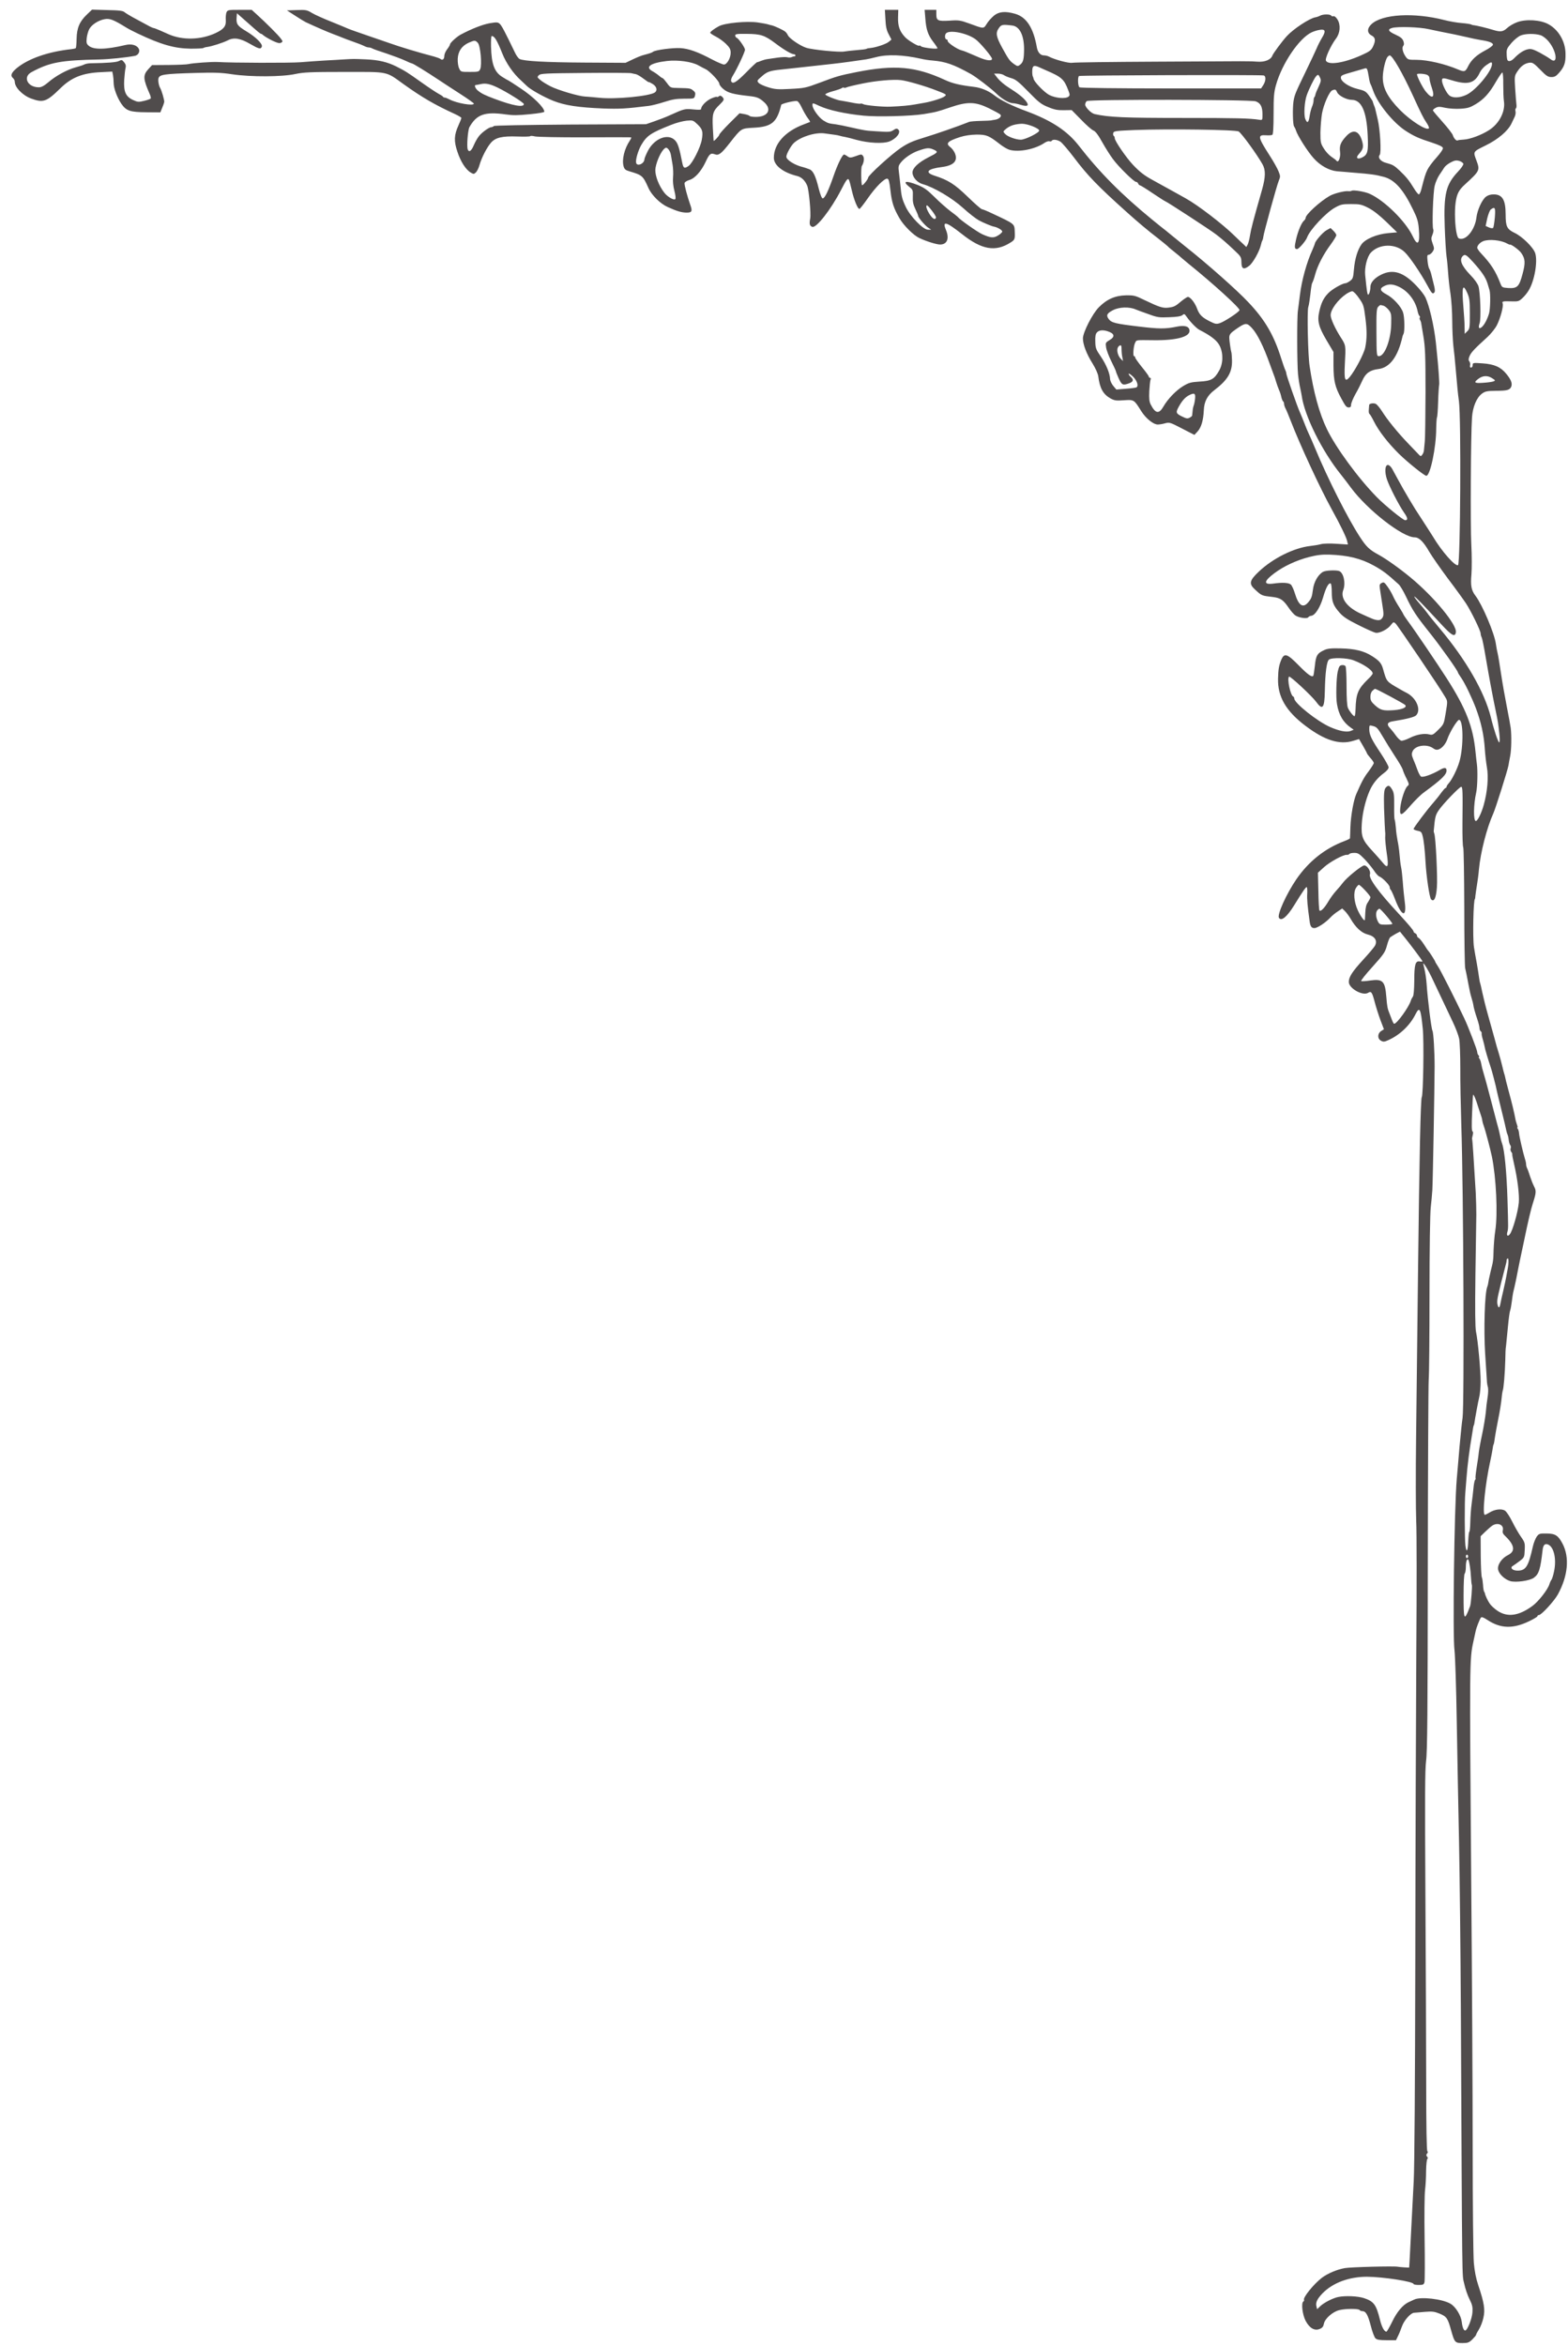 <svg viewBox="0 0 125 187" fill="none" xmlns="http://www.w3.org/2000/svg">
<path d="M74.644 1.138C74.644 1.647 74.762 1.701 75.695 1.647C76.438 1.592 76.565 1.619 77.271 1.874C78.458 2.309 78.404 2.309 78.666 1.892C78.784 1.692 79.047 1.41 79.237 1.247C79.636 0.92 80.143 0.875 80.931 1.102C81.837 1.365 82.39 2.228 82.661 3.799C82.734 4.18 82.951 4.416 83.223 4.416C83.341 4.416 83.504 4.453 83.594 4.498C84.038 4.743 85.189 5.052 85.46 5.007C85.624 4.97 88.622 4.934 92.137 4.916C99.954 4.87 99.574 4.87 100.235 4.916C100.833 4.961 101.313 4.761 101.431 4.434C101.503 4.244 102.201 3.299 102.581 2.882C103.116 2.3 104.375 1.474 104.846 1.383C104.964 1.365 105.145 1.301 105.244 1.247C105.48 1.12 106.051 1.12 106.123 1.247C106.159 1.301 106.241 1.32 106.313 1.292C106.377 1.265 106.513 1.374 106.63 1.565C106.884 1.992 106.839 2.627 106.513 3.063C106.087 3.626 105.607 4.68 105.706 4.843C105.906 5.215 107.156 5.016 108.515 4.407C109.167 4.117 109.303 4.017 109.448 3.726C109.683 3.227 109.656 2.991 109.339 2.827C108.977 2.636 108.968 2.273 109.321 1.937C110.172 1.12 112.718 0.974 115.155 1.601C115.535 1.701 116.151 1.81 116.513 1.837C116.876 1.864 117.211 1.919 117.265 1.946C117.311 1.973 117.41 2.01 117.492 2.01C117.691 2.028 118.561 2.237 119.023 2.382C119.611 2.564 119.82 2.536 120.146 2.237C120.309 2.082 120.662 1.874 120.934 1.774C121.632 1.51 122.791 1.574 123.434 1.928C124.24 2.364 124.793 3.299 124.802 4.28C124.82 5.007 124.702 5.333 124.286 5.806C124.059 6.069 123.932 6.142 123.679 6.142C123.407 6.142 123.271 6.06 122.782 5.551C122.293 5.052 122.166 4.97 121.94 4.997C121.559 5.043 121.251 5.261 120.97 5.688C120.735 6.042 120.726 6.069 120.789 7.077C120.825 7.631 120.871 8.203 120.889 8.339C120.907 8.485 120.889 8.612 120.843 8.639C120.807 8.666 120.789 8.766 120.816 8.875C120.843 8.975 120.816 9.166 120.753 9.302C120.689 9.438 120.572 9.683 120.49 9.856C120.209 10.437 119.43 11.109 118.425 11.599C117.401 12.108 117.428 12.063 117.709 12.816C117.99 13.57 117.963 13.624 116.812 14.678C116.296 15.141 116.142 15.441 116.042 16.14C115.943 16.83 115.988 18.092 116.142 18.692C116.224 18.991 116.269 19.037 116.495 19.037C117.003 19.037 117.6 18.201 117.7 17.339C117.773 16.739 118.135 15.94 118.452 15.686C118.615 15.559 118.823 15.495 119.077 15.495C119.765 15.495 120.028 15.931 120.028 17.084C120.028 18.056 120.128 18.265 120.744 18.565C121.36 18.855 122.229 19.718 122.383 20.172C122.601 20.835 122.329 22.406 121.858 23.16C121.74 23.36 121.514 23.632 121.351 23.777C121.097 24.013 121.016 24.041 120.526 24.022C119.756 24.004 119.738 24.013 119.793 24.195C119.865 24.422 119.621 25.339 119.331 25.92C119.195 26.184 118.869 26.592 118.588 26.856C117.555 27.791 117.283 28.082 117.157 28.372C117.057 28.608 117.057 28.708 117.138 28.808C117.193 28.881 117.22 29.017 117.193 29.117C117.166 29.235 117.193 29.299 117.274 29.299C117.347 29.299 117.401 29.208 117.401 29.108C117.401 28.917 117.428 28.908 118.18 28.963C119.122 29.026 119.63 29.253 120.073 29.789C120.454 30.252 120.572 30.552 120.481 30.806C120.372 31.088 120.164 31.151 119.258 31.151C118.561 31.16 118.398 31.188 118.153 31.369C117.718 31.678 117.401 32.441 117.347 33.276C117.247 34.738 117.211 41.94 117.292 43.42C117.338 44.264 117.338 45.327 117.302 45.781C117.22 46.68 117.292 47.061 117.637 47.506C118.18 48.233 119.131 50.467 119.249 51.32C119.285 51.575 119.349 51.92 119.394 52.092C119.439 52.265 119.557 53 119.666 53.727C119.775 54.453 119.983 55.634 120.128 56.36C120.273 57.087 120.409 57.841 120.436 58.04C120.508 58.676 120.49 59.748 120.391 60.265C120.336 60.538 120.273 60.874 120.255 61.01C120.191 61.382 119.231 64.433 119.041 64.851C118.524 65.996 118.026 67.948 117.899 69.301C117.872 69.646 117.8 70.2 117.745 70.527C117.691 70.854 117.637 71.235 117.619 71.39C117.61 71.535 117.591 71.662 117.582 71.662C117.456 71.662 117.392 74.75 117.501 75.485C117.546 75.776 117.646 76.357 117.727 76.775C117.8 77.192 117.881 77.701 117.908 77.91C117.936 78.11 117.972 78.309 117.99 78.337C118.008 78.373 118.09 78.718 118.171 79.118C118.253 79.508 118.452 80.307 118.615 80.879C118.778 81.452 119.005 82.269 119.122 82.696C119.231 83.123 119.394 83.695 119.485 83.967C119.566 84.24 119.693 84.694 119.756 84.966C119.82 85.238 119.892 85.529 119.919 85.602C119.947 85.674 119.983 85.802 119.992 85.874C120.001 85.947 120.119 86.419 120.255 86.918C120.517 87.863 120.726 88.744 120.798 89.152C120.816 89.279 120.88 89.498 120.925 89.625C120.979 89.761 120.997 89.87 120.97 89.87C120.934 89.87 120.952 89.924 120.997 89.979C121.043 90.042 121.088 90.197 121.097 90.324C121.106 90.551 121.414 91.877 121.568 92.376C121.622 92.531 121.659 92.721 121.659 92.803C121.659 92.894 121.695 93.03 121.74 93.121C121.786 93.203 121.894 93.502 121.976 93.775C122.066 94.047 122.211 94.41 122.293 94.565C122.474 94.91 122.465 95.082 122.229 95.818C122.048 96.363 121.822 97.325 121.478 98.996C121.369 99.496 121.233 100.168 121.16 100.495C121.097 100.822 120.988 101.33 120.934 101.63C120.88 101.93 120.789 102.338 120.744 102.538C120.699 102.738 120.644 102.965 120.626 103.037C120.608 103.11 120.563 103.419 120.526 103.709C120.49 104.009 120.427 104.345 120.391 104.454C120.345 104.563 120.264 105.162 120.209 105.78C120.046 107.451 120.046 107.442 120.037 107.442C120.028 107.442 120.01 107.869 120.001 108.395C119.974 109.458 119.865 110.747 119.793 110.856C119.775 110.902 119.729 111.183 119.702 111.501C119.675 111.819 119.557 112.545 119.439 113.118C119.322 113.69 119.204 114.362 119.168 114.607C119.14 114.852 119.095 115.088 119.068 115.134C119.041 115.17 119.005 115.352 118.986 115.524C118.959 115.706 118.878 116.123 118.805 116.459C118.398 118.276 118.153 120.746 118.37 120.746C118.416 120.746 118.579 120.664 118.742 120.564C119.168 120.301 119.702 120.237 119.983 120.419C120.101 120.501 120.354 120.882 120.545 121.272C120.735 121.654 121.043 122.199 121.233 122.471C121.559 122.934 121.577 122.998 121.55 123.552C121.523 124.133 121.514 124.151 121.133 124.442C120.916 124.605 120.68 124.769 120.608 124.814C120.345 124.959 120.563 125.195 120.979 125.195C121.641 125.195 121.84 124.878 122.202 123.261C122.266 122.971 122.411 122.626 122.51 122.48C122.691 122.244 122.746 122.226 123.307 122.235C123.996 122.244 124.222 122.398 124.567 123.052C125.137 124.142 125.001 125.622 124.186 127.103C123.887 127.638 122.873 128.737 122.682 128.737C122.619 128.737 122.565 128.773 122.565 128.828C122.565 128.873 122.266 129.055 121.903 129.227C120.626 129.845 119.639 129.818 118.606 129.146C118.262 128.919 118.117 128.864 118.053 128.946C117.954 129.082 117.691 129.745 117.637 130.027C117.61 130.145 117.528 130.508 117.456 130.853C117.148 132.261 117.148 132.506 117.283 149.805C117.347 157.225 117.401 166.905 117.401 171.328C117.401 175.787 117.446 179.809 117.492 180.363C117.555 181.054 117.664 181.617 117.854 182.18C118.316 183.551 118.407 184.114 118.253 184.759C118.189 185.067 118.026 185.476 117.899 185.676C117.773 185.876 117.673 186.066 117.673 186.112C117.673 186.148 117.537 186.312 117.374 186.475C117.111 186.729 117.012 186.766 116.577 186.766C115.997 186.766 115.952 186.711 115.689 185.776C115.417 184.777 115.327 184.659 114.774 184.423C114.339 184.25 114.185 184.232 113.597 184.277C113.225 184.314 112.836 184.341 112.736 184.35C112.464 184.359 111.93 184.949 111.758 185.449C111.667 185.703 111.531 186.048 111.441 186.221L111.287 186.539H110.544C109.964 186.539 109.765 186.502 109.647 186.384C109.565 186.303 109.393 185.858 109.276 185.385C109.049 184.514 108.886 184.223 108.605 184.223C108.515 184.223 108.415 184.178 108.388 184.132C108.315 184.014 107.256 184.014 106.766 184.141C106.241 184.268 105.625 184.813 105.543 185.213C105.498 185.449 105.417 185.558 105.208 185.64C104.792 185.812 104.393 185.576 104.085 184.995C103.831 184.514 103.714 183.569 103.904 183.451C103.958 183.424 103.976 183.36 103.958 183.324C103.849 183.151 104.728 182.062 105.38 181.562C105.842 181.217 106.558 180.908 107.21 180.79C107.618 180.709 111.16 180.618 111.422 180.681C111.54 180.708 112.328 180.763 112.337 180.745C112.337 180.736 112.365 180.4 112.383 180C112.419 179.292 112.5 177.657 112.7 173.87C112.763 172.708 112.808 166.07 112.827 156.162C112.836 147.444 112.881 136.374 112.908 131.552C112.944 126.73 112.944 122.09 112.899 121.227C112.863 120.364 112.854 117.386 112.89 114.598C112.926 111.81 112.99 105.853 113.044 101.357C113.153 92.049 113.252 87.6 113.343 87.454C113.461 87.273 113.524 82.968 113.424 82.015C113.261 80.38 113.171 80.198 112.845 80.843C112.401 81.733 111.604 82.487 110.707 82.895C110.372 83.05 110.281 83.059 110.1 82.959C109.801 82.805 109.801 82.387 110.1 82.187L110.326 82.042L110.046 81.306C109.892 80.898 109.692 80.253 109.593 79.881C109.384 79.081 109.312 78.981 109.067 79.136C108.632 79.408 107.527 78.782 107.527 78.273C107.527 77.874 107.79 77.465 108.651 76.52C109.122 76.012 109.547 75.503 109.611 75.385C109.828 74.977 109.602 74.623 109.022 74.486C108.533 74.359 108.071 73.932 107.672 73.242C107.545 73.015 107.337 72.743 107.219 72.625L107.002 72.416L106.658 72.643C106.458 72.77 106.205 72.979 106.078 73.115C105.697 73.533 105.027 73.978 104.782 73.978C104.547 73.978 104.456 73.842 104.402 73.433C104.23 72.18 104.185 71.68 104.212 71.226C104.23 70.945 104.203 70.709 104.167 70.709C104.094 70.709 103.84 71.072 103.17 72.162C102.599 73.088 102.146 73.46 101.956 73.16C101.802 72.906 102.545 71.263 103.342 70.091C104.321 68.665 105.616 67.63 107.183 67.04C107.428 66.949 107.618 66.849 107.618 66.822C107.627 66.785 107.636 66.368 107.654 65.896C107.69 65.006 107.908 63.78 108.116 63.307C108.551 62.309 108.741 61.954 109.113 61.473C109.339 61.164 109.52 60.874 109.52 60.819C109.52 60.774 109.402 60.583 109.248 60.42C109.103 60.247 108.977 60.084 108.977 60.056C108.977 60.029 108.832 59.757 108.66 59.457L108.343 58.912L107.862 59.057C106.775 59.384 105.598 59.012 104.076 57.859C102.518 56.687 101.847 55.534 101.884 54.09C101.902 53.373 101.956 53.046 102.128 52.628C102.382 52.011 102.599 52.083 103.578 53.082C104.248 53.763 104.574 53.999 104.692 53.872C104.719 53.845 104.773 53.491 104.819 53.082C104.9 52.256 105.009 52.074 105.562 51.82C105.833 51.693 106.114 51.665 106.884 51.684C108.007 51.711 108.732 51.883 109.384 52.301C109.955 52.664 110.127 52.864 110.254 53.318C110.553 54.362 110.498 54.299 111.586 54.926C111.767 55.035 112.02 55.171 112.147 55.234C112.917 55.634 113.316 56.587 112.89 57.023C112.745 57.16 112.165 57.314 111.033 57.495C110.607 57.559 110.526 57.741 110.788 58.013C110.897 58.131 111.114 58.395 111.259 58.603C111.413 58.821 111.613 59.012 111.694 59.039C111.785 59.067 112.093 58.967 112.383 58.821C112.935 58.54 113.56 58.431 113.977 58.549C114.185 58.603 114.276 58.558 114.665 58.167C115.1 57.732 115.109 57.714 115.254 56.814C115.408 55.897 115.408 55.888 115.2 55.543C114.838 54.898 111.422 49.849 111.25 49.695C111.096 49.559 111.078 49.568 110.87 49.831C110.625 50.158 109.991 50.485 109.683 50.44C109.565 50.43 108.959 50.158 108.324 49.84C107.428 49.395 107.092 49.177 106.794 48.841C106.286 48.269 106.168 47.951 106.168 47.197C106.168 46.852 106.132 46.544 106.087 46.516C105.933 46.416 105.706 46.816 105.48 47.606C105.235 48.442 104.828 49.068 104.52 49.086C104.438 49.096 104.339 49.141 104.302 49.195C104.212 49.35 103.514 49.241 103.243 49.041C103.116 48.941 102.88 48.669 102.717 48.423C102.3 47.815 102.074 47.661 101.476 47.588C100.561 47.479 100.597 47.497 100.027 46.971C99.547 46.526 99.61 46.262 100.362 45.554C101.494 44.491 103.161 43.665 104.456 43.52C104.728 43.492 105.109 43.429 105.308 43.374C105.516 43.32 106.06 43.311 106.567 43.347L107.455 43.402L107.391 43.12C107.337 42.839 106.803 41.749 106.168 40.605C105.235 38.916 103.623 35.437 102.889 33.53C102.735 33.14 102.563 32.713 102.491 32.577C102.418 32.45 102.364 32.268 102.364 32.186C102.364 32.105 102.328 32.014 102.282 31.987C102.246 31.959 102.183 31.805 102.146 31.651C102.119 31.496 102.038 31.242 101.965 31.088C101.893 30.924 101.793 30.634 101.73 30.434C101.675 30.234 101.594 29.989 101.549 29.889C101.512 29.789 101.367 29.398 101.232 29.026C100.733 27.619 100.235 26.62 99.818 26.166C99.393 25.702 99.293 25.712 98.532 26.238C98.088 26.547 97.989 26.674 97.998 26.938C97.998 27.146 98.124 27.973 98.152 28.036C98.179 28.073 98.206 28.39 98.215 28.736C98.233 29.68 97.871 30.288 96.811 31.097C96.249 31.523 95.996 32.005 95.968 32.695C95.932 33.512 95.76 34.075 95.47 34.393L95.217 34.666L94.229 34.157C93.287 33.667 93.224 33.648 92.888 33.739C92.698 33.794 92.427 33.839 92.3 33.839C91.946 33.839 91.349 33.358 90.977 32.768C90.406 31.85 90.406 31.85 89.591 31.905C88.975 31.95 88.848 31.932 88.513 31.75C87.933 31.415 87.671 30.942 87.553 29.989C87.526 29.78 87.326 29.344 87.091 28.963C86.611 28.2 86.33 27.455 86.33 26.974C86.33 26.492 87.091 25.003 87.598 24.495C88.232 23.85 88.903 23.559 89.754 23.541C90.406 23.532 90.506 23.559 91.267 23.932C92.408 24.477 92.698 24.576 93.142 24.522C93.595 24.467 93.704 24.413 94.202 23.986C94.419 23.814 94.637 23.668 94.7 23.668C94.891 23.668 95.262 24.14 95.425 24.585C95.606 25.085 95.823 25.303 96.458 25.621C96.874 25.83 96.974 25.848 97.246 25.757C97.626 25.63 98.777 24.876 98.813 24.722C98.849 24.558 96.757 22.642 94.718 20.998C94.528 20.844 94.311 20.653 94.22 20.581C94.139 20.499 93.867 20.281 93.622 20.081C93.369 19.881 93.124 19.682 93.079 19.618C93.024 19.564 92.698 19.3 92.354 19.028C91.502 18.374 90.696 17.693 89.827 16.912C87.499 14.823 86.701 13.997 85.587 12.517C85.152 11.944 84.681 11.4 84.546 11.3C84.274 11.127 83.93 11.082 83.839 11.227C83.812 11.273 83.73 11.291 83.658 11.263C83.585 11.236 83.413 11.291 83.277 11.382C82.544 11.89 81.239 12.153 80.487 11.944C80.315 11.899 79.98 11.699 79.744 11.518C78.839 10.809 78.648 10.728 77.86 10.728C77.371 10.737 76.936 10.8 76.529 10.927C75.523 11.254 75.36 11.436 75.777 11.745C75.894 11.835 76.058 12.053 76.13 12.226C76.375 12.835 76.021 13.198 75.079 13.316C73.929 13.461 73.693 13.733 74.481 13.997C75.596 14.351 76.103 14.678 77.145 15.686C77.706 16.231 78.213 16.676 78.277 16.676C78.331 16.676 78.694 16.821 79.074 17.003C80.913 17.865 80.868 17.829 80.895 18.447C80.922 19.064 80.904 19.119 80.551 19.337C79.355 20.099 78.259 19.909 76.683 18.655C75.414 17.657 75.097 17.575 75.414 18.338C75.695 19.019 75.505 19.491 74.943 19.491C74.662 19.491 73.838 19.237 73.286 18.973C72.824 18.755 72.045 17.983 71.709 17.402C71.247 16.603 71.093 16.149 70.985 15.177C70.903 14.469 70.849 14.269 70.74 14.242C70.514 14.197 69.798 14.914 69.182 15.804C68.874 16.249 68.575 16.63 68.521 16.648C68.385 16.694 68.077 15.931 67.896 15.141C67.814 14.769 67.715 14.405 67.678 14.342C67.588 14.169 67.479 14.296 67.035 15.168C66.229 16.721 65.07 18.201 64.752 18.083C64.544 18.002 64.508 17.856 64.589 17.411C64.662 17.021 64.49 15.159 64.354 14.814C64.191 14.405 63.91 14.124 63.557 14.033C62.415 13.752 61.691 13.18 61.691 12.58C61.691 11.463 62.587 10.464 64.109 9.901C64.345 9.81 64.562 9.729 64.58 9.72C64.589 9.701 64.508 9.556 64.381 9.393C64.263 9.229 64.046 8.857 63.91 8.566C63.756 8.239 63.611 8.049 63.502 8.049C63.158 8.049 62.307 8.267 62.279 8.357C61.935 9.765 61.519 10.11 60.06 10.183C59.073 10.237 59.1 10.219 58.194 11.372C57.505 12.253 57.297 12.417 56.989 12.299C56.654 12.181 56.554 12.253 56.255 12.898C55.893 13.67 55.386 14.233 54.942 14.351C54.743 14.415 54.589 14.514 54.571 14.596C54.552 14.76 54.788 15.64 55.023 16.312C55.214 16.83 55.159 16.948 54.752 16.948C54.353 16.948 53.964 16.839 53.23 16.503C52.641 16.24 51.944 15.559 51.69 14.978C51.255 14.006 51.201 13.96 50.195 13.661C49.869 13.57 49.779 13.488 49.715 13.27C49.561 12.735 49.769 11.863 50.213 11.2C50.304 11.064 50.349 10.946 50.304 10.946C50.268 10.937 48.601 10.937 46.608 10.946C44.615 10.955 42.831 10.918 42.64 10.873C42.459 10.828 42.287 10.819 42.269 10.855C42.242 10.891 41.789 10.9 41.263 10.882C40.022 10.837 39.497 10.964 39.135 11.382C38.818 11.745 38.401 12.544 38.22 13.171C38.156 13.407 38.02 13.67 37.93 13.752C37.776 13.888 37.749 13.888 37.522 13.752C37.124 13.516 36.716 12.871 36.462 12.09C36.172 11.236 36.2 10.755 36.553 9.983C36.68 9.711 36.779 9.447 36.779 9.402C36.779 9.356 36.544 9.22 36.254 9.084C34.669 8.357 33.681 7.785 32.205 6.732C30.719 5.66 31.045 5.733 27.449 5.733C24.768 5.733 24.215 5.76 23.563 5.896C22.494 6.133 20.003 6.142 18.526 5.924C17.629 5.787 17.113 5.769 15.537 5.815C13.082 5.887 12.729 5.942 12.638 6.232C12.584 6.396 12.656 6.823 12.765 7.004C12.892 7.222 13.118 8.003 13.091 8.14C13.073 8.221 13 8.439 12.919 8.621L12.783 8.957L11.669 8.948C10.373 8.939 10.065 8.839 9.676 8.276C9.341 7.785 9.06 7.032 9.06 6.605C9.06 6.414 9.033 6.133 9.006 5.978L8.951 5.706L8.073 5.751C6.587 5.815 5.699 6.169 4.811 7.041C3.706 8.121 3.444 8.212 2.465 7.849C1.795 7.595 1.179 6.959 1.179 6.523C1.179 6.423 1.116 6.296 1.043 6.232C0.808 6.033 0.889 5.806 1.333 5.433C2.257 4.671 3.842 4.117 5.699 3.917C5.862 3.899 6.016 3.862 6.043 3.835C6.071 3.808 6.098 3.472 6.107 3.081C6.125 2.219 6.351 1.701 6.94 1.147L7.339 0.766L8.553 0.802C9.513 0.82 9.803 0.856 9.93 0.974C10.029 1.056 10.464 1.32 10.917 1.556C11.361 1.801 11.832 2.046 11.959 2.119C12.085 2.182 12.212 2.237 12.258 2.237C12.294 2.237 12.52 2.328 12.756 2.427C12.991 2.536 13.299 2.673 13.453 2.736C14.559 3.218 16.008 3.181 17.167 2.645C17.838 2.337 18.037 2.082 18.001 1.592C17.983 1.374 18.01 1.102 18.055 0.984C18.146 0.793 18.2 0.784 19.106 0.784H20.066L20.474 1.156C21.198 1.81 22.204 2.818 22.385 3.072C22.557 3.308 22.557 3.317 22.403 3.408C22.276 3.472 22.104 3.426 21.706 3.236C21.416 3.09 21.108 2.909 21.026 2.836C20.936 2.754 20.836 2.691 20.809 2.691C20.746 2.691 20.664 2.627 19.568 1.656L18.889 1.056L18.861 1.419C18.825 1.919 18.934 2.073 19.631 2.491C20.392 2.945 20.954 3.508 20.872 3.717C20.791 3.944 20.646 3.908 19.948 3.508C19.16 3.045 18.644 2.963 18.155 3.218C17.783 3.408 16.869 3.699 16.515 3.744C16.407 3.753 16.271 3.79 16.216 3.826C16.162 3.862 15.7 3.88 15.193 3.88C13.915 3.862 12.846 3.563 10.962 2.664C10.636 2.509 10.229 2.3 10.056 2.191C9.042 1.565 8.752 1.456 8.344 1.528C7.837 1.619 7.294 1.973 7.112 2.328C7.031 2.482 6.94 2.8 6.913 3.036C6.877 3.39 6.895 3.49 7.058 3.635C7.438 3.98 8.408 3.962 9.993 3.59C10.482 3.472 10.899 3.59 11.062 3.88C11.18 4.107 11.026 4.398 10.754 4.453C10.02 4.589 8.698 4.725 7.909 4.743C4.857 4.798 3.951 4.97 2.511 5.751C1.795 6.133 2.193 6.959 3.099 6.959C3.299 6.959 3.516 6.841 3.851 6.559C4.449 6.042 5.337 5.56 6.025 5.37C6.324 5.288 6.641 5.188 6.732 5.134C6.822 5.088 7.049 5.043 7.23 5.043C8.553 5.025 9.286 4.97 9.486 4.861C9.694 4.752 9.73 4.761 9.893 4.961C10.02 5.115 10.056 5.252 10.011 5.415C9.975 5.542 9.93 5.96 9.902 6.36C9.848 7.295 10.011 7.695 10.6 7.967C10.971 8.14 11.044 8.149 11.488 8.04C11.75 7.976 11.986 7.894 12.013 7.849C12.04 7.813 12.004 7.649 11.931 7.486C11.406 6.296 11.388 5.996 11.814 5.524L12.122 5.188L13.472 5.179C14.205 5.17 14.912 5.143 15.039 5.106C15.365 5.025 16.914 4.916 17.349 4.943C18.544 5.016 23.128 5.025 23.961 4.961C24.505 4.916 25.366 4.852 25.864 4.825C26.362 4.798 27.078 4.761 27.449 4.734C28.264 4.689 28.119 4.689 29.206 4.734C30.185 4.779 30.873 4.943 31.571 5.288C32.322 5.669 32.44 5.742 33.563 6.541C34.161 6.968 34.795 7.386 34.968 7.477C35.14 7.567 35.294 7.667 35.312 7.704C35.33 7.749 35.393 7.776 35.448 7.776C35.511 7.776 35.674 7.84 35.828 7.922C36.399 8.23 37.776 8.466 37.776 8.258C37.776 8.221 37.296 7.876 36.716 7.504C36.136 7.132 35.33 6.605 34.922 6.332C34.007 5.724 32.92 5.052 32.83 5.052C32.794 5.052 32.549 4.952 32.286 4.825C32.014 4.698 31.362 4.453 30.828 4.271C30.284 4.098 29.777 3.917 29.695 3.871C29.605 3.817 29.469 3.781 29.397 3.781C29.324 3.781 29.188 3.744 29.098 3.699C28.88 3.59 28.563 3.463 28.038 3.281C27.784 3.19 27.458 3.072 27.313 3.009C27.159 2.945 26.815 2.809 26.543 2.709C26.108 2.546 25.121 2.119 24.369 1.765C24.242 1.701 23.853 1.465 23.509 1.238L22.874 0.829L23.653 0.802C24.378 0.775 24.478 0.793 24.876 1.038C25.121 1.183 25.809 1.492 26.407 1.728C27.005 1.973 27.612 2.219 27.766 2.291C27.911 2.355 28.69 2.627 29.487 2.9C30.284 3.172 31 3.417 31.072 3.445C31.852 3.726 33.382 4.189 34.605 4.507C34.832 4.571 35.058 4.652 35.122 4.707C35.276 4.834 35.421 4.716 35.421 4.453C35.421 4.325 35.52 4.089 35.647 3.926C35.774 3.762 35.873 3.59 35.873 3.544C35.873 3.417 36.408 2.927 36.734 2.754C37.586 2.3 38.464 1.955 39.026 1.855C39.606 1.755 39.687 1.765 39.841 1.901C39.995 2.037 40.267 2.564 41.064 4.216C41.164 4.434 41.327 4.643 41.408 4.698C41.743 4.87 43.447 4.97 46.581 4.988L49.869 5.007L50.367 4.77C50.784 4.571 51.128 4.425 51.364 4.371C51.817 4.253 51.971 4.198 52.061 4.126C52.242 3.98 53.638 3.799 54.235 3.835C54.888 3.871 55.63 4.135 56.736 4.725C57.17 4.952 57.614 5.143 57.714 5.143C57.949 5.143 58.248 4.634 58.248 4.207C58.248 3.935 58.176 3.799 57.886 3.508C57.696 3.317 57.324 3.045 57.071 2.918C56.826 2.791 56.618 2.655 56.618 2.609C56.618 2.527 56.935 2.291 57.306 2.091C57.786 1.828 59.544 1.665 60.422 1.792C60.794 1.846 61.165 1.919 61.238 1.946C61.31 1.973 61.437 2.001 61.519 2.019C61.736 2.064 62.443 2.391 62.605 2.527C62.678 2.591 62.769 2.718 62.805 2.8C62.895 3.045 63.783 3.653 64.272 3.808C64.77 3.971 66.927 4.18 67.298 4.107C67.425 4.08 67.859 4.035 68.258 3.999C68.657 3.971 69.019 3.926 69.064 3.899C69.11 3.862 69.254 3.835 69.39 3.826C69.807 3.79 70.632 3.517 70.849 3.336L71.066 3.154L70.849 2.736C70.677 2.418 70.613 2.128 70.586 1.547L70.541 0.784H71.61L71.592 1.392C71.573 2.091 71.728 2.518 72.162 2.972C72.416 3.245 73.286 3.753 73.286 3.635C73.286 3.599 73.349 3.626 73.421 3.69C73.557 3.808 74.735 3.944 74.735 3.844C74.735 3.808 74.581 3.572 74.382 3.317C73.974 2.773 73.829 2.355 73.766 1.447L73.711 0.784H74.644V1.138ZM79.636 2.228C79.355 2.618 79.4 2.9 79.898 3.817C80.424 4.77 80.487 4.852 80.85 5.115C81.112 5.297 81.139 5.297 81.321 5.161C81.574 4.961 81.629 4.725 81.638 3.935C81.638 2.827 81.293 2.119 80.714 2.037C79.935 1.937 79.826 1.955 79.636 2.228ZM110.979 2.228C110.589 2.337 110.671 2.5 111.232 2.754C111.649 2.945 111.803 3.072 111.875 3.272C111.939 3.454 111.939 3.572 111.866 3.653C111.74 3.808 111.83 4.189 112.066 4.525C112.238 4.761 112.283 4.77 112.944 4.77C113.787 4.77 115.209 5.097 116.242 5.542C116.74 5.751 116.821 5.724 117.03 5.297C117.283 4.779 117.7 4.389 118.407 4.017C118.724 3.853 118.995 3.653 119.014 3.572C119.041 3.417 118.715 3.29 118.035 3.19C117.809 3.154 117.302 3.054 116.903 2.954C116.504 2.863 116.079 2.773 115.952 2.745C114.883 2.536 114.548 2.464 113.914 2.328C113.18 2.155 111.422 2.101 110.979 2.228ZM104.574 2.573C103.578 3.027 102.201 5.061 101.721 6.777C101.558 7.359 101.53 7.704 101.53 9.066C101.53 10.155 101.494 10.7 101.431 10.746C101.376 10.782 101.15 10.8 100.933 10.782C100.235 10.737 100.262 10.909 101.222 12.408C101.53 12.88 101.847 13.452 101.929 13.67C102.074 14.024 102.074 14.097 101.947 14.396C101.793 14.751 100.733 18.601 100.706 18.901C100.697 19.001 100.661 19.119 100.634 19.173C100.597 19.218 100.552 19.382 100.516 19.536C100.398 20.045 99.882 20.962 99.583 21.189C99.148 21.525 98.967 21.443 98.967 20.908C98.958 20.499 98.931 20.445 98.414 19.963C97.762 19.346 97.454 19.082 96.965 18.701C96.557 18.374 92.97 16.04 92.888 16.04C92.861 16.04 92.408 15.749 91.892 15.404C91.376 15.05 90.914 14.769 90.868 14.769C90.823 14.769 90.769 14.705 90.733 14.633C90.705 14.56 90.633 14.496 90.56 14.496C90.397 14.496 89.156 13.279 88.722 12.68C88.513 12.408 88.133 11.799 87.87 11.336C87.544 10.746 87.326 10.464 87.163 10.401C87.037 10.355 86.593 9.965 86.185 9.538L85.433 8.775L84.817 8.784C84.328 8.793 84.065 8.748 83.567 8.539C83.015 8.321 82.815 8.167 81.982 7.313C81.194 6.505 80.958 6.323 80.623 6.232C80.406 6.169 80.143 6.069 80.043 5.996C79.944 5.924 79.717 5.869 79.554 5.869H79.246L79.545 6.251C79.708 6.45 80.089 6.777 80.397 6.968C81.158 7.449 81.574 7.776 81.81 8.085C82.063 8.43 81.918 8.521 81.366 8.357C81.139 8.285 80.868 8.23 80.768 8.23C80.46 8.23 79.889 7.903 79.418 7.449C78.929 6.986 77.824 6.142 77.407 5.906C76.021 5.134 75.387 4.916 74.355 4.825C74.074 4.807 73.648 4.743 73.403 4.68C72.026 4.371 70.74 4.316 69.852 4.552C69.535 4.634 69.164 4.716 69.037 4.734C68.521 4.816 66.872 5.043 66.401 5.088C66.129 5.115 65.169 5.224 64.272 5.324C63.376 5.424 62.479 5.524 62.279 5.542C61.383 5.633 61.147 5.715 60.739 6.078C60.341 6.423 60.332 6.441 60.477 6.605C60.567 6.705 60.911 6.859 61.247 6.959C61.781 7.122 62.008 7.141 63.022 7.086C64.109 7.032 64.245 7.004 65.314 6.605C66.709 6.078 66.89 6.024 68.303 5.742C71.329 5.143 72.996 5.297 75.324 6.369C75.922 6.65 76.501 6.786 77.634 6.923C78.204 6.986 78.811 7.24 79.264 7.595C79.772 7.994 80.686 8.448 81.928 8.902C83.839 9.62 85.08 10.437 85.977 11.581C87.671 13.761 89.383 15.486 91.856 17.511C92.327 17.902 92.816 18.283 92.934 18.374C93.052 18.465 93.296 18.665 93.477 18.819C93.659 18.973 94.111 19.337 94.483 19.636C96.222 21.008 98.632 23.142 99.537 24.113C100.842 25.494 101.549 26.701 102.137 28.572C102.273 28.999 102.418 29.417 102.463 29.498C102.509 29.589 102.545 29.707 102.545 29.771C102.545 29.907 103.415 32.404 103.641 32.895C103.732 33.094 103.886 33.485 103.994 33.757C104.094 34.03 104.239 34.366 104.311 34.52C104.384 34.666 104.628 35.219 104.846 35.746C105.87 38.207 107.446 41.322 108.406 42.793C108.913 43.574 109.158 43.819 109.901 44.219C110.544 44.573 111.586 45.318 112.464 46.044C114.33 47.588 116.178 49.831 116.06 50.412C115.988 50.803 115.734 50.666 114.928 49.795C113.379 48.124 112.827 47.552 112.754 47.552C112.709 47.552 112.89 47.797 113.162 48.106C113.424 48.405 113.705 48.75 113.778 48.859C113.85 48.977 114.303 49.531 114.774 50.094C116.885 52.61 118.343 55.153 118.851 57.178C119.086 58.149 119.43 59.175 119.512 59.175C119.566 59.175 119.575 58.939 119.53 58.513C119.439 57.65 119.421 57.55 119.213 56.542C119.113 56.07 119.014 55.552 118.986 55.407C118.959 55.252 118.878 54.826 118.805 54.453C118.733 54.081 118.57 53.137 118.434 52.365C118.307 51.593 118.162 50.885 118.117 50.803C118.072 50.721 118.035 50.576 118.035 50.494C118.035 50.276 117.274 48.714 116.867 48.096C116.686 47.824 116.042 46.925 115.426 46.117C114.819 45.3 114.149 44.337 113.941 43.983C113.479 43.175 113.125 42.83 112.772 42.83C111.812 42.83 109.022 40.659 107.699 38.879C107.482 38.58 107.12 38.107 106.902 37.835C105.389 35.964 103.985 33.131 103.768 31.523C103.759 31.424 103.695 31.151 103.65 30.924C103.596 30.697 103.514 30.207 103.478 29.834C103.397 28.99 103.387 25.303 103.469 24.758C103.496 24.531 103.578 23.959 103.632 23.487C103.777 22.342 104.167 20.908 104.628 19.909C104.728 19.682 104.81 19.464 104.819 19.427C104.828 19.228 105.453 18.519 105.743 18.356L106.069 18.174L106.295 18.392C106.422 18.519 106.531 18.674 106.531 18.746C106.531 18.819 106.332 19.146 106.087 19.482C105.498 20.272 105.036 21.171 104.846 21.87C104.764 22.188 104.656 22.479 104.619 22.533C104.583 22.578 104.538 22.806 104.511 23.033C104.438 23.714 104.348 24.34 104.293 24.486C104.194 24.794 104.266 28.327 104.402 29.18C104.71 31.26 105.172 32.94 105.779 34.202C106.495 35.683 108.252 38.089 109.747 39.615C110.381 40.269 111.857 41.467 112.02 41.467C112.256 41.467 112.229 41.277 111.93 40.859C111.54 40.305 110.752 38.779 110.562 38.198C110.372 37.617 110.408 37.063 110.643 37.063C110.743 37.063 110.879 37.19 110.988 37.381C111.087 37.553 111.268 37.898 111.404 38.144C111.767 38.806 111.975 39.179 112.328 39.769C112.799 40.559 112.79 40.541 113.424 41.513C113.751 42.012 114.113 42.584 114.24 42.784C114.937 43.956 116.015 45.172 116.233 45.045C116.423 44.936 116.486 33.331 116.305 31.977C116.205 31.233 116.196 31.078 116.042 29.344C115.997 28.79 115.916 27.991 115.861 27.564C115.816 27.128 115.771 26.229 115.771 25.566C115.771 24.894 115.707 23.941 115.635 23.441C115.553 22.942 115.472 22.188 115.445 21.761C115.417 21.334 115.363 20.744 115.318 20.445C115.272 20.145 115.209 19.082 115.173 18.074C115.082 15.468 115.263 14.714 116.224 13.688C116.477 13.425 116.676 13.134 116.658 13.062C116.64 12.98 116.495 12.88 116.332 12.825C116.097 12.762 115.961 12.78 115.653 12.943C115.444 13.052 115.209 13.234 115.137 13.352C115.064 13.47 114.892 13.733 114.747 13.942C114.611 14.142 114.439 14.533 114.376 14.796C114.24 15.323 114.149 18.102 114.258 18.283C114.294 18.347 114.267 18.537 114.194 18.71C114.077 18.982 114.086 19.064 114.213 19.427C114.348 19.8 114.348 19.845 114.203 20.072C114.113 20.199 113.977 20.308 113.895 20.308C113.778 20.308 113.76 20.39 113.805 20.817C113.832 21.089 113.895 21.371 113.941 21.425C113.986 21.489 114.077 21.734 114.131 21.988C114.194 22.233 114.285 22.624 114.339 22.833C114.403 23.123 114.403 23.26 114.33 23.332C114.203 23.459 114.131 23.387 113.769 22.715C113.279 21.807 112.374 20.463 111.984 20.099C111.259 19.391 109.946 19.418 109.276 20.145C108.986 20.463 108.768 21.325 108.832 21.934C108.959 23.196 109.004 23.487 109.067 23.487C109.149 23.487 109.248 23.16 109.248 22.869C109.248 22.524 109.575 22.152 110.118 21.888C111.06 21.425 111.894 21.698 112.917 22.778C113.225 23.096 113.542 23.514 113.633 23.705C113.95 24.386 114.312 25.93 114.466 27.301C114.484 27.528 114.521 27.855 114.539 28.027C114.656 29.09 114.765 30.579 114.729 30.679C114.711 30.742 114.665 31.342 114.647 32.005C114.629 32.677 114.584 33.24 114.557 33.276C114.53 33.303 114.502 33.694 114.493 34.148C114.493 35.673 114.013 37.935 113.705 37.926C113.542 37.917 112.229 36.863 111.549 36.2C110.643 35.31 109.901 34.339 109.529 33.594C109.375 33.285 109.212 33.013 109.167 32.986C109.122 32.958 109.103 32.804 109.122 32.64C109.131 32.477 109.149 32.313 109.149 32.277C109.167 32.159 109.511 32.105 109.683 32.196C109.783 32.25 109.991 32.504 110.163 32.768C110.58 33.44 111.422 34.484 112.283 35.374C112.682 35.792 113.062 36.191 113.135 36.264C113.252 36.382 113.279 36.382 113.388 36.237C113.452 36.146 113.515 35.991 113.515 35.892C113.524 35.782 113.551 35.492 113.578 35.247C113.615 34.992 113.633 33.222 113.642 31.296C113.642 28.291 113.615 27.664 113.47 26.801C113.379 26.247 113.298 25.757 113.289 25.712C113.279 25.657 113.243 25.566 113.207 25.503C113.162 25.448 113.153 25.357 113.189 25.312C113.216 25.267 113.198 25.203 113.153 25.176C113.116 25.148 113.053 24.994 113.017 24.831C112.854 23.986 112.265 23.214 111.522 22.86C111.042 22.633 110.698 22.615 110.326 22.815C109.955 22.996 110.018 23.196 110.517 23.459C111.069 23.741 111.721 24.458 111.857 24.931C111.975 25.303 111.993 26.447 111.884 26.62C111.857 26.665 111.83 26.747 111.812 26.801C111.45 28.427 110.797 29.308 109.882 29.417C109.221 29.498 108.868 29.744 108.614 30.316C108.497 30.579 108.252 31.078 108.053 31.415C107.862 31.76 107.708 32.141 107.708 32.259C107.708 32.413 107.654 32.477 107.536 32.477C107.337 32.477 107.274 32.404 106.92 31.75C106.431 30.852 106.313 30.361 106.304 29.153V28.055L105.743 27.11C105.118 26.047 105 25.584 105.172 24.831C105.326 24.14 105.507 23.759 105.888 23.369C106.178 23.06 107.02 22.578 107.265 22.578C107.319 22.578 107.482 22.497 107.618 22.397C107.844 22.233 107.881 22.152 107.935 21.471C108.007 20.635 108.225 19.918 108.533 19.482C108.832 19.055 109.756 18.665 110.652 18.583L111.377 18.519L110.526 17.693C109.946 17.139 109.475 16.767 109.076 16.567C108.542 16.294 108.397 16.267 107.708 16.267C107.02 16.267 106.884 16.294 106.44 16.54C105.716 16.93 104.42 18.32 104.203 18.919C104.112 19.191 103.541 19.854 103.406 19.854C103.188 19.854 103.179 19.709 103.324 19.073C103.478 18.41 103.759 17.738 103.967 17.575C104.031 17.52 104.085 17.42 104.085 17.366C104.085 17.103 105.235 16.049 106.005 15.613C106.35 15.414 107.228 15.196 107.5 15.241C107.591 15.25 107.699 15.241 107.754 15.205C107.899 15.123 108.832 15.277 109.212 15.459C110.399 16.004 112.066 17.657 112.618 18.828C113.017 19.682 113.216 19.445 113.107 18.229C113.062 17.666 112.981 17.384 112.654 16.721C111.866 15.087 111.178 14.324 110.308 14.097C109.665 13.924 109.267 13.87 107.98 13.77C107.409 13.715 106.775 13.67 106.576 13.652C105.951 13.588 105.244 13.198 104.728 12.617C104.248 12.09 103.442 10.819 103.315 10.401C103.279 10.283 103.206 10.137 103.161 10.074C103.061 9.947 103.034 8.639 103.116 8.085C103.197 7.576 103.261 7.413 104.076 5.733C104.465 4.934 104.855 4.098 104.955 3.871C105.045 3.644 105.235 3.272 105.38 3.027C105.716 2.482 105.661 2.3 105.199 2.382C105.009 2.409 104.728 2.5 104.574 2.573ZM75.442 2.636C75.288 2.754 75.306 3.145 75.469 3.145C75.514 3.145 75.55 3.199 75.55 3.272C75.55 3.408 76.275 3.908 76.637 4.008C76.873 4.071 76.963 4.107 78.059 4.58C78.648 4.834 79.083 4.879 79.083 4.689C79.083 4.525 78.096 3.354 77.751 3.118C77.09 2.645 75.777 2.373 75.442 2.636ZM121.233 2.827C121.043 2.9 120.708 3.172 120.49 3.426C120.137 3.844 120.092 3.935 120.11 4.298C120.11 4.525 120.146 4.743 120.173 4.789C120.264 4.943 120.499 4.87 120.735 4.616C121.088 4.253 121.478 3.989 121.813 3.926C122.039 3.871 122.22 3.926 122.719 4.18C123.054 4.362 123.443 4.598 123.579 4.698C124.222 5.224 124.123 4.098 123.443 3.29C123.271 3.081 122.99 2.863 122.818 2.809C122.374 2.664 121.613 2.673 121.233 2.827ZM58.611 2.827C58.611 2.909 58.665 2.991 58.737 3.018C58.882 3.072 59.362 3.753 59.39 3.953C59.417 4.089 58.746 5.515 58.42 6.033C58.312 6.196 58.257 6.387 58.285 6.46C58.393 6.75 58.701 6.568 59.48 5.778C59.924 5.324 60.314 4.961 60.35 4.961C60.386 4.961 60.522 4.916 60.667 4.852C60.803 4.798 61.02 4.734 61.147 4.716C61.274 4.698 61.636 4.643 61.962 4.598C62.288 4.552 62.642 4.534 62.75 4.562C62.868 4.598 63.031 4.589 63.113 4.552C63.203 4.507 63.303 4.489 63.339 4.489C63.385 4.498 63.412 4.462 63.412 4.416C63.412 4.362 63.357 4.325 63.294 4.325C63.104 4.325 62.497 3.971 61.827 3.463C60.957 2.809 60.649 2.709 59.535 2.7C58.765 2.691 58.611 2.709 58.611 2.827ZM39.144 3.708C39.18 5.125 39.415 5.751 40.059 6.142C40.303 6.296 40.511 6.414 40.53 6.414C40.548 6.414 40.983 6.696 41.499 7.041C42.504 7.704 43.392 8.575 43.392 8.902C43.392 8.957 43.003 9.029 42.26 9.102C41.227 9.202 40.928 9.202 40.312 9.12C38.645 8.884 37.993 9.12 37.422 10.137C37.296 10.373 37.196 11.663 37.287 11.908C37.386 12.171 37.577 12.044 37.776 11.563C37.885 11.309 38.075 10.973 38.202 10.828C38.446 10.528 38.999 10.137 39.162 10.137C39.225 10.137 39.316 10.101 39.37 10.047C39.415 10.001 41.807 9.956 45.476 9.928L51.5 9.901L52.179 9.665C52.55 9.538 53.121 9.32 53.447 9.166C54.534 8.675 54.589 8.657 55.259 8.721C55.712 8.766 55.893 8.757 55.893 8.684C55.893 8.448 56.292 8.04 56.681 7.858C56.908 7.758 57.107 7.695 57.143 7.722C57.17 7.749 57.243 7.731 57.306 7.676C57.397 7.604 57.46 7.613 57.569 7.713C57.759 7.912 57.741 7.976 57.379 8.33C56.826 8.866 56.772 9.048 56.826 10.174C56.862 10.728 56.88 11.2 56.889 11.218C56.889 11.309 57.342 10.828 57.342 10.737C57.342 10.682 57.705 10.274 58.149 9.829L58.955 9.029L59.326 9.093C59.526 9.129 59.716 9.193 59.752 9.238C59.779 9.284 59.997 9.32 60.25 9.32C61.229 9.32 61.564 8.721 60.911 8.14C60.513 7.785 60.341 7.722 59.652 7.649C58.457 7.513 58.049 7.404 57.696 7.122C57.496 6.968 57.342 6.759 57.342 6.668C57.342 6.478 56.554 5.642 56.237 5.506C56.12 5.452 55.866 5.315 55.667 5.206C55.15 4.916 54.027 4.761 53.175 4.861C51.862 5.016 51.4 5.333 51.998 5.669C52.152 5.751 52.396 5.915 52.523 6.024C52.659 6.142 52.795 6.232 52.831 6.232C52.858 6.232 53.012 6.405 53.166 6.614C53.447 7.004 53.456 7.004 54.063 7.013C55.005 7.032 55.041 7.041 55.259 7.213C55.422 7.34 55.458 7.44 55.404 7.622C55.349 7.867 55.34 7.867 54.552 7.867C53.918 7.867 53.592 7.922 52.949 8.13C52.496 8.276 51.953 8.412 51.726 8.439C49.896 8.666 49.38 8.693 48.103 8.648C46.092 8.566 45.032 8.403 44.117 8.04C43.374 7.749 42.296 7.141 42.015 6.868C41.943 6.796 41.716 6.587 41.526 6.405C40.928 5.869 40.358 5.052 40.05 4.28C39.615 3.19 39.425 2.882 39.198 2.872C39.153 2.872 39.135 3.254 39.144 3.708ZM37.359 3.408C36.806 3.663 36.517 4.089 36.489 4.698C36.48 4.979 36.526 5.306 36.607 5.461C36.734 5.733 36.743 5.733 37.459 5.733C38.138 5.733 38.183 5.724 38.283 5.506C38.437 5.161 38.301 3.644 38.093 3.417C37.894 3.199 37.83 3.199 37.359 3.408ZM110.607 4.543C110.444 4.752 110.245 5.597 110.236 6.142C110.227 7.004 110.607 7.74 111.595 8.757C112.464 9.638 113.769 10.464 113.914 10.219C113.941 10.174 113.85 9.965 113.705 9.756C113.47 9.402 113.316 9.111 112.645 7.64C111.803 5.806 110.997 4.416 110.788 4.416C110.752 4.416 110.671 4.471 110.607 4.543ZM118.479 5.197C118.289 5.324 118.072 5.579 117.981 5.76C117.582 6.641 117.03 6.796 115.752 6.405C115.037 6.187 114.955 6.187 114.955 6.423C114.955 6.696 115.309 7.422 115.535 7.604C115.807 7.831 116.359 7.813 116.903 7.558C117.664 7.204 118.941 5.66 118.941 5.106C118.941 4.907 118.869 4.925 118.479 5.197ZM82.29 5.642C82.281 5.842 82.308 6.042 82.335 6.096C82.362 6.142 82.39 6.214 82.39 6.251C82.39 6.478 83.232 7.349 83.64 7.567C84.156 7.831 84.944 7.894 85.18 7.704C85.297 7.604 85.297 7.549 85.162 7.195C84.835 6.323 84.636 6.142 83.431 5.624C83.259 5.542 82.987 5.433 82.843 5.361C82.426 5.17 82.299 5.234 82.29 5.642ZM107.871 5.724C106.966 5.978 106.893 6.015 106.893 6.196C106.893 6.496 107.527 6.923 108.207 7.086C108.805 7.231 108.886 7.277 109.149 7.64C109.303 7.858 109.43 8.058 109.43 8.076C109.43 8.103 109.475 8.239 109.529 8.385C109.593 8.521 109.647 8.703 109.656 8.775C109.674 8.848 109.756 9.193 109.837 9.547C110.027 10.355 110.127 12.181 109.991 12.344C109.81 12.562 110.064 12.88 110.517 12.989C111.024 13.125 111.142 13.189 111.576 13.597C112.093 14.088 112.346 14.396 112.691 14.969C112.863 15.259 113.053 15.495 113.107 15.495C113.162 15.495 113.261 15.305 113.316 15.059C113.56 14.106 113.624 13.888 113.796 13.525C113.895 13.316 114.222 12.88 114.521 12.553C114.838 12.199 115.046 11.89 115.028 11.799C115.01 11.69 114.738 11.563 114.14 11.363C113.144 11.046 112.736 10.864 112.084 10.446C111.087 9.81 109.837 8.276 109.475 7.25C109.393 7.013 109.294 6.759 109.248 6.687C109.212 6.605 109.149 6.36 109.122 6.142C109.013 5.488 108.977 5.397 108.814 5.452C108.723 5.479 108.306 5.597 107.871 5.724ZM119.258 6.514C118.733 7.431 118.298 7.912 117.628 8.312C117.202 8.566 117.012 8.63 116.441 8.666C116.06 8.693 115.535 8.657 115.218 8.594C114.774 8.494 114.638 8.494 114.457 8.594C114.33 8.657 114.231 8.748 114.231 8.793C114.231 8.839 114.575 9.247 114.992 9.711C115.408 10.174 115.78 10.655 115.816 10.773C115.897 11.036 116.106 11.254 116.205 11.191C116.251 11.164 116.459 11.136 116.686 11.127C117.193 11.1 118.099 10.764 118.706 10.373C119.521 9.856 120.019 8.884 119.892 8.067C119.856 7.84 119.838 7.24 119.838 6.723C119.847 6.205 119.811 5.778 119.765 5.778C119.72 5.778 119.494 6.114 119.258 6.514ZM42.957 5.996C42.812 6.142 42.822 6.169 43.075 6.378C43.22 6.505 43.582 6.723 43.863 6.868C44.452 7.177 46.137 7.676 46.635 7.695C46.816 7.704 47.333 7.749 47.786 7.794C49.018 7.931 51.799 7.667 52.206 7.368C52.433 7.204 52.351 6.886 52.016 6.687C51.853 6.587 51.726 6.523 51.726 6.55C51.726 6.578 51.536 6.45 51.309 6.278C51.083 6.105 50.811 5.942 50.703 5.915C50.594 5.896 50.422 5.86 50.322 5.833C50.222 5.806 48.556 5.797 46.626 5.815C43.447 5.842 43.093 5.86 42.957 5.996ZM112.962 5.924C112.962 6.105 113.406 6.977 113.66 7.295C114.185 7.949 114.421 7.794 114.14 6.986C114.04 6.705 113.959 6.369 113.959 6.26C113.959 6.123 113.886 6.015 113.751 5.96C113.524 5.869 112.962 5.842 112.962 5.924ZM104.891 6.114C104.755 6.278 104.366 7.059 104.185 7.558C103.994 8.058 103.922 9.148 104.058 9.484C104.212 9.865 104.321 9.792 104.402 9.257C104.438 9.011 104.52 8.684 104.592 8.512C104.665 8.348 104.719 8.121 104.719 8.003C104.719 7.894 104.746 7.776 104.782 7.74C104.819 7.713 104.855 7.613 104.864 7.54C104.873 7.458 104.991 7.177 105.118 6.914C105.308 6.496 105.326 6.396 105.235 6.196C105.109 5.915 105.063 5.906 104.891 6.114ZM86.013 6.06C85.895 6.187 85.931 6.877 86.058 6.959C86.14 7.013 89.12 7.05 93.36 7.05H100.534L100.697 6.796C100.914 6.478 100.942 6.069 100.742 6.015C100.516 5.951 86.085 5.996 86.013 6.06ZM68.756 6.659C68.131 6.786 67.561 6.923 67.479 6.968C67.397 7.004 67.307 7.023 67.28 6.986C67.243 6.959 67.171 6.977 67.108 7.023C67.044 7.077 66.709 7.186 66.374 7.277C66.039 7.368 65.776 7.486 65.794 7.531C65.821 7.631 66.8 8.012 67.044 8.021C67.108 8.031 67.479 8.094 67.85 8.167C68.222 8.248 68.557 8.285 68.593 8.267C68.629 8.239 68.738 8.258 68.82 8.303C69.001 8.403 70.405 8.53 70.976 8.503C71.873 8.466 72.461 8.412 72.969 8.321C73.267 8.267 73.594 8.212 73.693 8.194C74.273 8.094 75.134 7.822 75.297 7.685C75.487 7.54 75.469 7.522 74.635 7.204C73.702 6.841 72.335 6.45 71.836 6.387C71.193 6.314 69.852 6.432 68.756 6.659ZM37.93 6.777C37.794 6.777 37.875 7.023 38.066 7.195C38.374 7.458 38.645 7.586 39.443 7.885C40.892 8.43 41.762 8.584 41.762 8.294C41.752 8.176 40.421 7.34 39.642 6.968C39.053 6.687 38.709 6.614 38.319 6.705C38.147 6.741 37.975 6.777 37.93 6.777ZM106.214 7.195C105.978 7.286 105.525 8.303 105.389 9.048C105.326 9.42 105.272 10.11 105.263 10.564C105.263 11.345 105.281 11.436 105.534 11.835C105.679 12.081 105.951 12.371 106.141 12.498C106.332 12.626 106.513 12.762 106.549 12.816C106.694 13.016 106.884 12.553 106.83 12.108C106.766 11.599 106.875 11.336 107.337 10.837C107.871 10.274 108.333 10.41 108.578 11.218C108.723 11.717 108.678 11.89 108.315 12.299C108.044 12.589 108.225 12.744 108.605 12.544C109.031 12.326 109.094 12.063 109.031 10.773C108.94 8.857 108.533 7.958 107.754 7.958C107.355 7.958 106.721 7.631 106.603 7.368C106.495 7.122 106.449 7.104 106.214 7.195ZM86.638 8.058C86.566 8.112 86.511 8.239 86.511 8.339C86.511 8.548 86.982 9.029 87.263 9.093C88.395 9.347 89.609 9.402 94.41 9.402C98.496 9.402 99.655 9.429 100.389 9.547C100.643 9.583 100.643 9.583 100.643 9.111C100.643 8.503 100.489 8.212 100.099 8.076C99.655 7.931 86.819 7.912 86.638 8.058ZM75.75 8.557C74.644 8.93 74.672 8.92 73.648 9.093C72.651 9.257 69.952 9.329 68.847 9.22C67.388 9.075 66.057 8.784 65.332 8.448C64.761 8.185 64.77 8.185 64.77 8.394C64.77 8.675 65.278 9.375 65.64 9.602C66.012 9.829 66.057 9.838 66.627 9.91C66.827 9.938 67.334 10.037 67.76 10.137C68.928 10.401 69.019 10.419 69.843 10.464C70.894 10.537 70.994 10.528 71.247 10.355C71.429 10.237 71.501 10.228 71.601 10.319C71.863 10.528 71.474 11.055 70.885 11.282C70.396 11.463 69.254 11.409 68.303 11.155C67.932 11.046 67.515 10.946 67.37 10.918C67.234 10.9 67.053 10.855 66.963 10.828C66.881 10.8 66.664 10.755 66.492 10.737C66.32 10.71 65.984 10.664 65.758 10.637C65.033 10.528 63.865 10.882 63.303 11.382C63.068 11.59 62.687 12.271 62.687 12.489C62.687 12.753 63.366 13.171 64.028 13.325C64.1 13.343 64.191 13.37 64.517 13.488C64.816 13.597 65.015 13.997 65.269 15.032C65.396 15.523 65.513 15.813 65.586 15.813C65.749 15.813 66.039 15.214 66.446 14.042C66.763 13.116 67.153 12.317 67.289 12.317C67.325 12.317 67.452 12.38 67.561 12.462C67.751 12.589 67.805 12.589 68.222 12.444C68.666 12.28 68.684 12.28 68.802 12.435C68.919 12.598 68.874 12.962 68.702 13.243C68.629 13.361 68.648 14.687 68.72 14.76C68.774 14.823 69.2 14.296 69.209 14.16C69.209 13.979 71.039 12.317 71.8 11.799C72.398 11.4 72.751 11.245 73.702 10.955C74.635 10.673 76.338 10.083 77.271 9.711C77.344 9.683 77.751 9.647 78.177 9.638C78.603 9.629 78.965 9.611 78.993 9.602C79.02 9.592 79.156 9.565 79.301 9.547C79.645 9.502 79.889 9.275 79.744 9.129C79.681 9.066 79.282 8.848 78.839 8.63C77.751 8.103 77.136 8.085 75.75 8.557ZM53.492 9.956C51.871 10.601 51.563 10.809 51.119 11.563C50.875 11.99 50.657 12.726 50.712 12.971C50.775 13.298 51.355 13.062 51.373 12.698C51.373 12.617 51.509 12.299 51.663 11.999C52.179 11.036 53.23 10.619 53.791 11.164C54.036 11.4 54.154 11.763 54.398 13.016C54.48 13.416 54.58 13.452 54.897 13.225C55.214 12.998 55.839 11.754 55.947 11.136C56.056 10.492 56.002 10.301 55.612 9.919C55.259 9.583 55.232 9.574 54.734 9.62C54.453 9.647 53.891 9.792 53.492 9.956ZM80.786 9.965C80.596 10.01 80.333 10.155 80.197 10.274C79.953 10.482 79.953 10.492 80.116 10.664C80.306 10.891 80.995 11.136 81.384 11.136C81.746 11.127 82.843 10.582 82.843 10.41C82.843 10.228 81.946 9.874 81.484 9.865C81.284 9.865 80.967 9.91 80.786 9.965ZM90.479 10.364C88.939 10.428 88.785 10.446 88.749 10.601C88.722 10.7 88.74 10.8 88.785 10.828C88.83 10.855 88.867 10.937 88.867 11.018C88.867 11.236 89.79 12.58 90.325 13.143C90.85 13.697 91.222 13.988 91.856 14.333C92.436 14.651 93.287 15.123 93.713 15.359C93.912 15.468 94.275 15.677 94.528 15.813C95.497 16.349 97.508 17.893 98.432 18.81C98.686 19.055 99.003 19.364 99.13 19.473L99.356 19.691L99.465 19.491C99.519 19.391 99.61 19.046 99.655 18.737C99.737 18.229 99.891 17.638 100.606 15.132C100.896 14.106 100.905 13.552 100.643 13.089C100.19 12.29 99.012 10.664 98.749 10.482C98.55 10.337 93.16 10.264 90.479 10.364ZM73.195 12.017C72.679 12.199 72.09 12.598 71.809 12.962C71.619 13.207 71.601 13.289 71.664 13.752C71.7 14.033 71.755 14.514 71.782 14.814C71.863 15.65 71.909 15.858 72.199 16.476C72.552 17.239 73.594 18.31 73.974 18.31H74.237L73.992 18.147C73.739 17.974 73.195 17.339 73.195 17.212C73.195 17.166 73.095 16.921 72.969 16.658C72.796 16.294 72.751 16.067 72.769 15.659C72.787 15.159 72.769 15.114 72.489 14.896C71.909 14.433 72.199 14.369 73.15 14.742C73.666 14.95 73.911 15.123 74.508 15.713C74.907 16.113 75.478 16.612 75.777 16.839C76.076 17.057 76.338 17.266 76.366 17.302C76.492 17.493 77.915 18.492 78.295 18.665C78.975 18.973 79.21 18.991 79.572 18.765C79.754 18.655 79.898 18.519 79.898 18.456C79.898 18.338 79.527 18.12 79.237 18.065C79.056 18.038 78.331 17.729 78.023 17.557C77.779 17.42 77.244 17.003 76.773 16.576C75.904 15.786 74.427 14.914 73.557 14.678C73.123 14.56 72.742 14.124 72.742 13.752C72.742 13.398 73.204 12.953 74.028 12.535C74.735 12.181 74.798 12.108 74.527 11.972C74.083 11.754 73.929 11.763 73.195 12.017ZM52.886 11.926C52.587 12.271 52.261 13.089 52.242 13.543C52.233 14.042 52.523 14.796 52.949 15.35C53.203 15.686 53.719 15.986 53.837 15.868C53.882 15.822 53.846 15.532 53.764 15.214C53.665 14.851 53.628 14.442 53.656 14.133C53.683 13.861 53.665 13.407 53.619 13.134C53.574 12.862 53.511 12.508 53.483 12.344C53.438 12.063 53.239 11.772 53.094 11.772C53.058 11.772 52.958 11.845 52.886 11.926ZM74.074 17.021C74.327 17.43 74.545 17.566 74.617 17.348C74.635 17.293 74.481 17.03 74.264 16.758C73.965 16.376 73.874 16.303 73.847 16.431C73.829 16.521 73.929 16.794 74.074 17.021ZM118.841 16.703C118.76 16.767 118.642 17.084 118.561 17.411L118.434 18.011L118.697 18.129C118.841 18.192 118.986 18.21 119.032 18.165C119.068 18.12 119.131 17.747 119.168 17.33C119.231 16.549 119.177 16.44 118.841 16.703ZM118.253 19.218C117.981 19.328 117.773 19.555 117.764 19.745C117.764 19.818 117.899 20.018 118.072 20.199C118.869 21.044 119.231 21.616 119.611 22.597C119.738 22.915 119.756 22.924 120.255 22.96C120.961 22.996 121.106 22.851 121.378 21.834C121.613 20.962 121.595 20.626 121.278 20.172C121.124 19.936 120.454 19.445 120.372 19.5C120.354 19.518 120.246 19.464 120.119 19.4C119.639 19.137 118.706 19.046 118.253 19.218ZM116.604 20.417C116.314 20.708 116.522 21.198 117.22 21.925C117.537 22.242 117.791 22.606 117.863 22.815C118.008 23.305 118.081 25.412 117.954 25.766C117.827 26.129 117.908 26.265 118.135 26.066C118.343 25.875 118.561 25.466 118.706 24.985C118.805 24.64 118.832 23.414 118.742 23.123C118.724 23.051 118.642 22.806 118.579 22.578C118.425 22.097 118.126 21.661 117.419 20.871C116.885 20.29 116.785 20.236 116.604 20.417ZM116.622 23.959C116.658 24.477 116.704 25.076 116.722 25.303C116.74 25.53 116.758 25.911 116.758 26.166L116.767 26.611L116.966 26.411C117.166 26.22 117.175 26.129 117.175 25.003C117.175 23.941 117.148 23.75 116.957 23.323C116.649 22.633 116.55 22.824 116.622 23.959ZM107.31 23.441C106.658 23.886 106.078 24.676 106.078 25.121C106.078 25.412 106.431 26.175 106.866 26.865C107.301 27.537 107.292 27.51 107.21 29.026C107.147 30.279 107.219 30.497 107.591 30.061C108.025 29.544 108.732 28.2 108.832 27.709C108.977 27.019 108.977 26.356 108.85 25.366C108.723 24.358 108.696 24.268 108.333 23.759C108.125 23.45 107.89 23.214 107.799 23.214C107.717 23.214 107.491 23.314 107.31 23.441ZM109.864 24.458C109.738 24.595 109.719 24.922 109.729 26.502C109.738 28.336 109.747 28.39 109.928 28.39C110.39 28.39 110.888 27.065 110.906 25.802C110.924 25.049 110.906 24.958 110.698 24.694C110.571 24.54 110.39 24.395 110.29 24.367C110.19 24.349 110.082 24.322 110.055 24.313C110.027 24.313 109.937 24.377 109.864 24.458ZM88.731 24.722C88.241 24.976 88.169 25.13 88.377 25.421C88.604 25.73 88.903 25.802 90.796 26.029C92.381 26.22 92.898 26.229 93.812 26.038C94.438 25.911 94.791 26.011 94.827 26.329C94.891 26.838 93.812 27.137 92.001 27.119C90.497 27.101 90.615 27.092 90.497 27.31C90.361 27.555 90.298 28.39 90.406 28.39C90.461 28.39 90.497 28.436 90.497 28.499C90.497 28.554 90.742 28.899 91.041 29.271C91.34 29.635 91.584 29.971 91.584 30.025C91.584 30.07 91.629 30.116 91.684 30.116C91.747 30.116 91.756 30.18 91.72 30.27C91.684 30.361 91.647 30.77 91.62 31.188C91.593 31.76 91.62 32.014 91.729 32.232C92.109 32.976 92.39 33.022 92.744 32.413C93.097 31.796 93.758 31.115 94.329 30.77C94.773 30.506 94.927 30.461 95.624 30.416C96.539 30.37 96.793 30.234 97.173 29.571C97.508 29.008 97.536 28.191 97.237 27.573C97.037 27.155 96.557 26.774 95.633 26.302C95.389 26.184 94.872 25.648 94.564 25.203C94.428 25.012 94.401 25.003 94.256 25.121C94.148 25.212 93.812 25.267 93.215 25.285C92.399 25.321 92.263 25.303 91.53 25.03C91.086 24.876 90.642 24.713 90.542 24.667C90.026 24.44 89.229 24.467 88.731 24.722ZM87.444 26.502C87.336 26.62 87.299 26.819 87.317 27.237C87.326 27.746 87.372 27.864 87.761 28.427C88.196 29.072 88.486 29.78 88.495 30.225C88.504 30.352 88.613 30.597 88.749 30.761L88.993 31.051L89.754 30.988C90.18 30.96 90.551 30.906 90.597 30.879C90.778 30.77 90.66 30.379 90.361 30.061C90.18 29.88 90.008 29.753 89.981 29.789C89.954 29.816 90.017 29.916 90.117 30.016C90.397 30.252 90.361 30.425 90.017 30.552C89.51 30.733 89.428 30.697 89.183 30.161C89.057 29.88 88.957 29.625 88.957 29.589C88.957 29.553 88.794 29.199 88.595 28.799C88.395 28.399 88.205 27.9 88.178 27.691C88.124 27.328 88.133 27.301 88.45 27.11C88.921 26.838 88.857 26.574 88.26 26.393C87.888 26.284 87.607 26.32 87.444 26.502ZM89.093 27.755C89.02 27.991 89.138 28.39 89.347 28.599L89.528 28.781L89.473 28.481C89.437 28.318 89.41 28.027 89.41 27.837C89.41 27.564 89.383 27.5 89.274 27.537C89.202 27.564 89.12 27.664 89.093 27.755ZM117.863 30.189C117.456 30.488 117.528 30.561 118.207 30.515C118.552 30.497 118.932 30.443 119.041 30.407C119.231 30.334 119.231 30.325 118.932 30.134C118.579 29.916 118.207 29.934 117.863 30.189ZM94.773 31.514C94.465 31.678 94.22 31.959 93.948 32.459C93.713 32.895 93.749 32.976 94.32 33.24C94.573 33.367 94.691 33.376 94.836 33.294C94.945 33.24 95.026 33.167 95.035 33.131C95.044 33.094 95.053 32.94 95.072 32.777C95.081 32.613 95.126 32.413 95.162 32.323C95.198 32.232 95.253 31.987 95.271 31.769C95.316 31.342 95.207 31.287 94.773 31.514ZM104.357 44.401C103.351 44.664 102.346 45.127 101.594 45.69C100.733 46.335 100.706 46.625 101.521 46.516C102.237 46.416 102.735 46.444 102.907 46.598C102.989 46.671 103.134 46.989 103.224 47.288C103.523 48.278 103.877 48.514 104.302 47.997C104.538 47.715 104.592 47.579 104.665 47.007C104.737 46.398 105.072 45.808 105.471 45.581C105.679 45.463 106.504 45.427 106.757 45.517C107.111 45.654 107.292 46.48 107.083 47.034C106.839 47.67 107.373 48.396 108.424 48.887C109.475 49.368 109.547 49.395 109.81 49.431C109.991 49.45 110.1 49.395 110.2 49.25C110.317 49.068 110.317 48.941 110.19 48.142C110.118 47.642 110.027 47.089 110 46.898C109.964 46.625 109.982 46.553 110.145 46.471C110.308 46.38 110.363 46.407 110.607 46.752C110.761 46.961 110.96 47.306 111.051 47.515C111.142 47.724 111.368 48.124 111.549 48.405C111.73 48.687 111.875 48.941 111.875 48.968C111.875 48.986 112.029 49.223 112.22 49.486C112.79 50.249 114.557 52.864 115.327 54.063C116.867 56.469 117.437 57.931 117.628 59.947C117.664 60.292 117.709 60.728 117.736 60.901C117.809 61.41 117.782 62.726 117.682 63.171C117.465 64.125 117.446 65.442 117.655 65.442C117.791 65.442 118.099 64.824 118.28 64.17C118.579 63.108 118.678 61.927 118.533 61.146C118.47 60.783 118.398 60.147 118.37 59.72C118.298 58.585 118.072 57.559 117.655 56.451C117.347 55.634 116.785 54.462 116.495 54.045C116.341 53.827 116.224 53.627 116.224 53.6C116.224 53.473 114.856 51.538 113.968 50.43C112.854 49.032 112.618 48.669 112.084 47.552C111.884 47.125 111.622 46.689 111.504 46.58C110.589 45.745 110.227 45.472 109.52 45.082C108.478 44.51 107.464 44.264 105.987 44.21C105.398 44.192 105.009 44.237 104.357 44.401ZM105.951 52.574C105.761 52.71 105.643 53.627 105.616 55.089C105.589 56.469 105.435 56.651 104.909 55.925C104.574 55.47 102.835 53.854 102.762 53.936C102.59 54.108 102.871 55.434 103.098 55.525C103.143 55.543 103.179 55.616 103.179 55.679C103.179 56.043 105.018 57.505 106.033 57.95C106.748 58.267 107.355 58.386 107.663 58.267L107.917 58.167L107.699 58.013C107.083 57.586 106.73 56.996 106.585 56.133C106.486 55.607 106.531 54.036 106.64 53.545C106.739 53.127 106.794 53.037 106.975 53.019C107.092 53 107.228 53.037 107.265 53.109C107.31 53.173 107.346 53.89 107.346 54.699C107.346 55.634 107.382 56.261 107.455 56.424C107.573 56.696 107.881 57.087 107.98 57.087C108.016 57.087 108.053 56.851 108.062 56.56C108.098 55.289 108.252 54.926 109.058 54.136C109.267 53.945 109.43 53.736 109.43 53.681C109.43 53.427 108.714 52.937 107.89 52.628C107.382 52.437 106.187 52.401 105.951 52.574ZM109.411 55.062C109.312 55.153 109.248 55.334 109.248 55.543C109.248 55.825 109.312 55.943 109.611 56.215C110.055 56.615 110.272 56.669 111.133 56.606C111.812 56.551 112.202 56.37 112.011 56.188C111.875 56.061 109.729 54.907 109.62 54.907C109.593 54.907 109.502 54.971 109.411 55.062ZM115.852 57.959C115.671 58.258 115.472 58.658 115.408 58.849C115.272 59.266 114.992 59.62 114.702 59.73C114.539 59.793 114.421 59.766 114.24 59.639C113.732 59.275 112.799 59.421 112.609 59.893C112.519 60.093 112.537 60.211 112.673 60.538C112.772 60.765 112.917 61.137 112.999 61.373C113.08 61.6 113.207 61.836 113.27 61.891C113.397 62 114.113 61.755 114.747 61.391C115.137 61.155 115.318 61.164 115.318 61.419C115.318 61.745 114.928 62.127 113.506 63.171C113.261 63.344 112.799 63.807 112.464 64.188C111.712 65.069 111.558 65.106 111.631 64.37C111.703 63.725 112.011 62.799 112.211 62.654C112.346 62.545 112.337 62.499 112.129 62.063C111.993 61.8 111.857 61.482 111.83 61.355C111.794 61.228 111.513 60.737 111.196 60.265C110.888 59.793 110.462 59.112 110.254 58.749C109.819 58.013 109.756 57.941 109.402 57.859C109.167 57.795 109.158 57.804 109.158 58.131C109.158 58.576 109.339 58.949 110.082 60.056C110.417 60.565 110.698 61.064 110.698 61.164C110.698 61.282 110.553 61.455 110.317 61.627C109.819 61.991 109.421 62.481 109.185 63.035C108.859 63.771 108.605 64.833 108.56 65.678C108.497 66.668 108.623 66.985 109.384 67.803C109.683 68.13 110.064 68.556 110.227 68.756C110.643 69.274 110.716 69.119 110.553 68.03C110.48 67.53 110.426 66.976 110.426 66.804C110.435 66.631 110.435 66.468 110.435 66.441C110.417 66.386 110.354 65.124 110.335 64.397C110.308 63.262 110.335 62.917 110.48 62.772C110.68 62.563 110.77 62.59 110.97 62.917C111.124 63.171 111.151 63.371 111.142 64.234C111.133 64.788 111.151 65.278 111.178 65.323C111.205 65.36 111.25 65.659 111.278 65.986C111.296 66.313 111.368 66.776 111.413 67.013C111.468 67.249 111.54 67.739 111.567 68.093C111.595 68.457 111.649 68.92 111.694 69.119C111.74 69.319 111.794 69.846 111.83 70.3C111.857 70.745 111.93 71.453 111.984 71.871C112.165 73.188 111.74 73.079 111.205 71.662C111.06 71.281 110.906 70.954 110.87 70.927C110.825 70.899 110.788 70.808 110.788 70.718C110.788 70.554 110.209 69.955 109.955 69.864C109.873 69.837 109.674 69.619 109.52 69.374C109.357 69.138 109.013 68.72 108.759 68.457C108.37 68.057 108.252 67.984 107.962 67.984C107.781 67.984 107.609 68.021 107.573 68.066C107.545 68.121 107.455 68.148 107.364 68.139C107.074 68.121 106.033 68.693 105.543 69.129L105.063 69.564L105.1 71.035C105.109 71.844 105.154 72.543 105.19 72.579C105.299 72.679 105.598 72.361 105.897 71.853C106.042 71.599 106.322 71.217 106.522 70.999C106.721 70.781 106.957 70.5 107.047 70.373C107.355 69.955 108.551 68.983 108.759 68.983C108.995 68.983 109.294 69.446 109.212 69.682C109.085 70 109.892 71.099 111.513 72.843C112.319 73.724 112.691 74.159 112.691 74.259C112.691 74.305 112.754 74.368 112.827 74.395C112.899 74.432 112.962 74.514 112.962 74.577C112.962 74.65 113.017 74.732 113.089 74.759C113.153 74.786 113.343 75.013 113.515 75.276C113.678 75.54 113.832 75.767 113.868 75.794C113.941 75.858 114.412 76.602 114.412 76.648C114.412 76.675 114.511 76.847 114.638 77.038C114.829 77.311 116.024 79.672 116.722 81.152C117.039 81.806 117.764 83.704 117.764 83.858C117.764 83.949 117.809 84.067 117.872 84.13C117.936 84.194 117.945 84.24 117.908 84.24C117.863 84.24 117.872 84.294 117.927 84.358C117.981 84.421 118.053 84.612 118.081 84.784C118.108 84.957 118.189 85.284 118.262 85.511C118.334 85.738 118.561 86.555 118.76 87.327C118.959 88.099 119.222 89.098 119.34 89.543C119.467 89.979 119.584 90.478 119.611 90.642C119.639 90.805 119.702 91.032 119.747 91.159C119.938 91.659 120.11 93.484 120.173 95.546C120.246 97.979 120.246 97.907 120.155 98.243C120.092 98.506 120.209 98.588 120.363 98.379C120.59 98.097 121.007 96.626 121.079 95.863C121.133 95.255 120.979 93.975 120.689 92.73C120.608 92.376 120.545 92.058 120.554 92.013C120.572 91.977 120.535 91.886 120.472 91.813C120.418 91.74 120.4 91.623 120.427 91.541C120.463 91.459 120.445 91.341 120.4 91.287C120.345 91.223 120.291 91.032 120.273 90.86C120.255 90.678 120.209 90.496 120.182 90.442C120.155 90.397 120.11 90.251 120.083 90.124C120.064 89.997 119.892 89.279 119.711 88.544C119.53 87.799 119.358 87.118 119.34 87.018C119.267 86.61 118.914 85.257 118.805 84.966C118.651 84.521 118.37 83.586 118.352 83.422C118.343 83.35 118.28 83.104 118.216 82.877C118.144 82.65 118.099 82.423 118.117 82.36C118.126 82.305 118.09 82.233 118.035 82.196C117.99 82.169 117.945 82.051 117.945 81.951C117.945 81.842 117.863 81.524 117.773 81.252C117.591 80.725 117.474 80.298 117.446 80.062C117.437 79.99 117.383 79.781 117.329 79.608C117.274 79.436 117.211 79.19 117.184 79.063C117.157 78.936 117.093 78.609 117.039 78.337C116.984 78.064 116.921 77.746 116.903 77.628C116.876 77.519 116.83 77.32 116.803 77.174C116.767 77.038 116.731 74.841 116.731 72.298C116.722 69.746 116.686 67.612 116.649 67.548C116.604 67.485 116.577 66.604 116.586 65.596C116.613 63.08 116.604 62.717 116.486 62.717C116.35 62.717 115.019 64.097 114.693 64.588C114.43 64.978 114.394 65.124 114.294 66.259C114.294 66.286 114.312 66.368 114.339 66.441C114.457 66.74 114.611 69.991 114.548 70.736C114.484 71.59 114.321 71.925 114.086 71.689C113.959 71.562 113.705 69.855 113.642 68.711C113.587 67.739 113.506 66.994 113.406 66.613C113.334 66.332 113.279 66.268 113.008 66.222C112.836 66.186 112.691 66.123 112.691 66.077C112.691 65.968 113.76 64.552 114.267 63.98C114.475 63.743 114.756 63.389 114.901 63.18C115.055 62.98 115.2 62.808 115.245 62.808C115.281 62.808 115.318 62.763 115.318 62.717C115.318 62.663 115.399 62.536 115.499 62.427C115.752 62.145 116.169 61.31 116.341 60.719C116.695 59.512 116.658 57.259 116.287 57.387C116.233 57.405 116.033 57.659 115.852 57.959ZM108.107 70.763C107.871 71.117 107.935 71.889 108.243 72.561C108.46 73.024 108.768 73.46 108.805 73.333C108.814 73.315 108.823 73.043 108.841 72.734C108.859 72.343 108.913 72.098 109.058 71.907C109.158 71.753 109.248 71.58 109.248 71.517C109.248 71.39 108.442 70.527 108.324 70.527C108.288 70.527 108.189 70.636 108.107 70.763ZM109.81 72.543C109.656 72.697 109.674 73.115 109.837 73.433C109.964 73.687 110.018 73.705 110.462 73.705C110.725 73.705 110.96 73.678 110.997 73.651C111.051 73.596 110.073 72.434 109.964 72.434C109.937 72.434 109.873 72.479 109.81 72.543ZM110.825 74.713C110.761 74.768 110.643 75.068 110.562 75.385C110.417 75.912 110.308 76.067 109.421 77.056C108.877 77.656 108.469 78.164 108.515 78.201C108.56 78.228 108.886 78.21 109.239 78.155C110.236 78.019 110.417 78.201 110.517 79.463C110.58 80.244 110.607 80.398 110.788 80.834C110.825 80.934 110.906 81.152 110.97 81.306C111.033 81.47 111.105 81.606 111.142 81.606C111.359 81.606 112.301 80.298 112.464 79.781C112.5 79.663 112.582 79.508 112.636 79.436C112.7 79.354 112.736 78.873 112.745 78.164C112.745 76.866 112.836 76.566 113.198 76.639C113.325 76.657 113.406 76.648 113.397 76.62C113.343 76.502 112.464 75.322 112.029 74.786L111.604 74.259L111.259 74.441C111.078 74.55 110.879 74.668 110.825 74.713ZM113.56 77.256C113.624 77.51 113.705 78.055 113.732 78.464C113.805 79.59 114.104 82.015 114.194 82.16C114.276 82.296 114.367 83.831 114.367 85.011C114.357 86.828 114.231 94.056 114.185 94.864C114.158 95.237 114.104 95.863 114.059 96.245C114.004 96.653 113.959 99.55 113.959 103.101C113.959 106.488 113.932 109.585 113.895 109.985C113.868 110.384 113.832 117.186 113.823 125.105C113.814 136.365 113.787 139.689 113.687 140.361C113.597 141.051 113.587 143.212 113.633 151.077C113.66 156.498 113.696 163.291 113.696 166.17C113.696 169.493 113.732 171.437 113.787 171.473C113.841 171.509 113.841 171.573 113.769 171.655C113.687 171.755 113.687 171.809 113.769 171.909C113.841 171.991 113.841 172.054 113.787 172.09C113.741 172.127 113.696 172.545 113.687 173.035C113.687 173.516 113.651 174.197 113.606 174.551C113.56 174.897 113.542 176.649 113.569 178.429C113.597 180.218 113.587 181.78 113.56 181.907C113.506 182.107 113.452 182.134 113.098 182.134C112.872 182.134 112.691 182.098 112.691 182.062C112.691 181.862 110.263 181.489 108.977 181.48C107.536 181.48 106.25 181.962 105.426 182.806C105.009 183.242 104.864 183.533 104.946 183.842L105 184.069L105.244 183.832C105.543 183.542 106.295 183.16 106.712 183.088C107.283 182.979 108.234 183.024 108.723 183.179C109.52 183.442 109.71 183.696 110.009 184.904C110.154 185.494 110.354 185.858 110.526 185.858C110.562 185.858 110.77 185.503 110.979 185.077C111.35 184.296 111.821 183.733 112.274 183.515C112.401 183.46 112.618 183.351 112.745 183.297C113.252 183.051 115.001 183.251 115.635 183.633C116.042 183.869 116.468 184.559 116.532 185.086C116.577 185.503 116.686 185.767 116.803 185.767C116.975 185.758 117.347 184.84 117.383 184.314C117.41 183.896 117.374 183.723 117.148 183.269C116.994 182.97 116.803 182.407 116.722 182.016C116.55 181.244 116.568 182.852 116.459 160.294C116.432 155.445 116.368 149.397 116.314 146.854C116.26 144.302 116.178 139.998 116.133 137.273C116.088 134.495 116.006 131.988 115.952 131.552C115.798 130.444 115.934 120.174 116.133 117.885C116.178 117.331 116.287 116.151 116.359 115.252C116.441 114.353 116.541 113.354 116.595 113.027C116.74 112.064 116.667 94.647 116.495 89.688C116.45 88.217 116.405 86.174 116.414 85.148C116.414 84.121 116.378 83.068 116.323 82.796C116.269 82.523 116.042 81.933 115.825 81.479C115.463 80.725 114.874 79.472 114.122 77.883C113.868 77.347 113.533 76.793 113.47 76.793C113.452 76.793 113.497 77.002 113.56 77.256ZM117.356 88.698C117.311 89.643 117.32 90.142 117.383 90.179C117.446 90.215 117.446 90.333 117.401 90.496C117.365 90.642 117.338 90.778 117.356 90.796C117.383 90.823 117.483 92.367 117.646 95.091C117.673 95.636 117.691 96.417 117.691 96.817C117.682 97.216 117.655 99.369 117.619 101.603C117.582 104.472 117.6 105.807 117.664 106.143C117.818 106.824 118.035 109.213 118.035 110.121C118.035 110.548 117.99 111.074 117.936 111.301C117.845 111.683 117.591 113.036 117.537 113.435C117.519 113.535 117.501 113.617 117.492 113.617C117.474 113.617 117.456 113.699 117.437 113.799C117.419 113.899 117.392 114.08 117.374 114.207C117.129 115.624 116.984 116.768 116.894 117.976C116.867 118.376 116.83 118.848 116.812 119.02C116.749 119.629 116.758 122.707 116.821 123.179C116.903 123.842 117.021 123.661 117.048 122.807C117.066 122.426 117.102 122.108 117.129 122.108C117.166 122.108 117.202 121.763 117.211 121.336C117.22 120.909 117.265 120.237 117.32 119.856C117.374 119.474 117.437 118.911 117.465 118.612C117.492 118.312 117.546 118.021 117.591 117.967C117.637 117.912 117.655 117.849 117.628 117.831C117.61 117.803 117.646 117.422 117.718 116.977C117.791 116.523 117.872 115.978 117.89 115.751C117.918 115.524 118.035 114.87 118.162 114.298C118.28 113.726 118.407 112.963 118.443 112.618C118.47 112.264 118.533 111.719 118.588 111.392C118.642 111.074 118.651 110.702 118.615 110.575C118.579 110.448 118.533 110.202 118.533 110.03C118.524 109.857 118.461 108.913 118.398 107.941C118.271 105.989 118.361 103.083 118.561 102.583C118.615 102.447 118.624 102.384 118.697 101.948C118.724 101.821 118.787 101.539 118.841 101.312C119.032 100.576 119.05 100.458 119.068 99.632C119.086 99.178 119.14 98.488 119.204 98.088C119.412 96.762 119.276 93.875 118.932 92.186C118.805 91.586 118.407 90.07 118.289 89.752C118.235 89.615 118.18 89.425 118.171 89.343C118.162 89.261 118.135 89.125 118.108 89.052C118.081 88.98 117.963 88.626 117.854 88.281C117.664 87.645 117.483 87.218 117.437 87.263C117.419 87.273 117.383 87.927 117.356 88.698ZM120.11 100.422C120.11 100.486 120.092 100.604 120.073 100.676C119.412 103.219 119.322 103.628 119.367 103.909C119.43 104.282 119.539 104.309 119.602 103.964C119.621 103.828 119.738 103.328 119.847 102.856C119.956 102.384 120.055 101.902 120.073 101.793C120.092 101.684 120.128 101.485 120.155 101.339C120.264 100.849 120.291 100.313 120.2 100.313C120.155 100.313 120.119 100.368 120.11 100.422ZM119.005 121.581C118.896 121.645 118.633 121.872 118.416 122.081L118.035 122.453L118.044 124.033C118.053 124.896 118.09 125.668 118.135 125.74C118.171 125.822 118.207 126.085 118.226 126.331C118.235 126.585 118.28 126.821 118.316 126.875C118.352 126.921 118.379 126.984 118.379 127.012C118.389 127.139 118.606 127.611 118.769 127.838C118.869 127.983 119.131 128.229 119.358 128.383C120.164 128.937 121.079 128.81 122.175 128.002C122.655 127.647 123.389 126.703 123.516 126.285C123.552 126.158 123.624 126.004 123.67 125.94C123.724 125.886 123.824 125.577 123.887 125.259C124.095 124.306 123.887 123.334 123.434 123.125C123.162 122.998 123.018 123.143 122.972 123.579C122.8 125.086 122.682 125.468 122.284 125.758C121.967 126.004 120.843 126.158 120.4 126.031C119.947 125.895 119.503 125.468 119.43 125.123C119.349 124.741 119.72 124.197 120.209 123.96C120.816 123.661 120.753 123.17 120.01 122.453C119.811 122.271 119.765 122.153 119.802 121.99C119.91 121.572 119.448 121.336 119.005 121.581ZM116.858 124.06C116.858 124.133 116.894 124.197 116.948 124.197C116.994 124.197 117.039 124.133 117.039 124.06C117.039 123.988 116.994 123.924 116.948 123.924C116.894 123.924 116.858 123.988 116.858 124.06ZM116.858 124.878C116.858 125.15 116.812 125.395 116.767 125.423C116.713 125.459 116.676 126.149 116.676 127.202C116.676 129 116.722 129.164 117.021 128.474C117.093 128.292 117.175 128.083 117.202 128.011C117.274 127.765 117.374 126.421 117.338 126.349C117.311 126.303 117.283 126.022 117.265 125.713C117.238 125.15 117.138 124.487 117.066 124.351C116.966 124.169 116.858 124.433 116.858 124.878Z" fill="#504C4C"/>
</svg>
